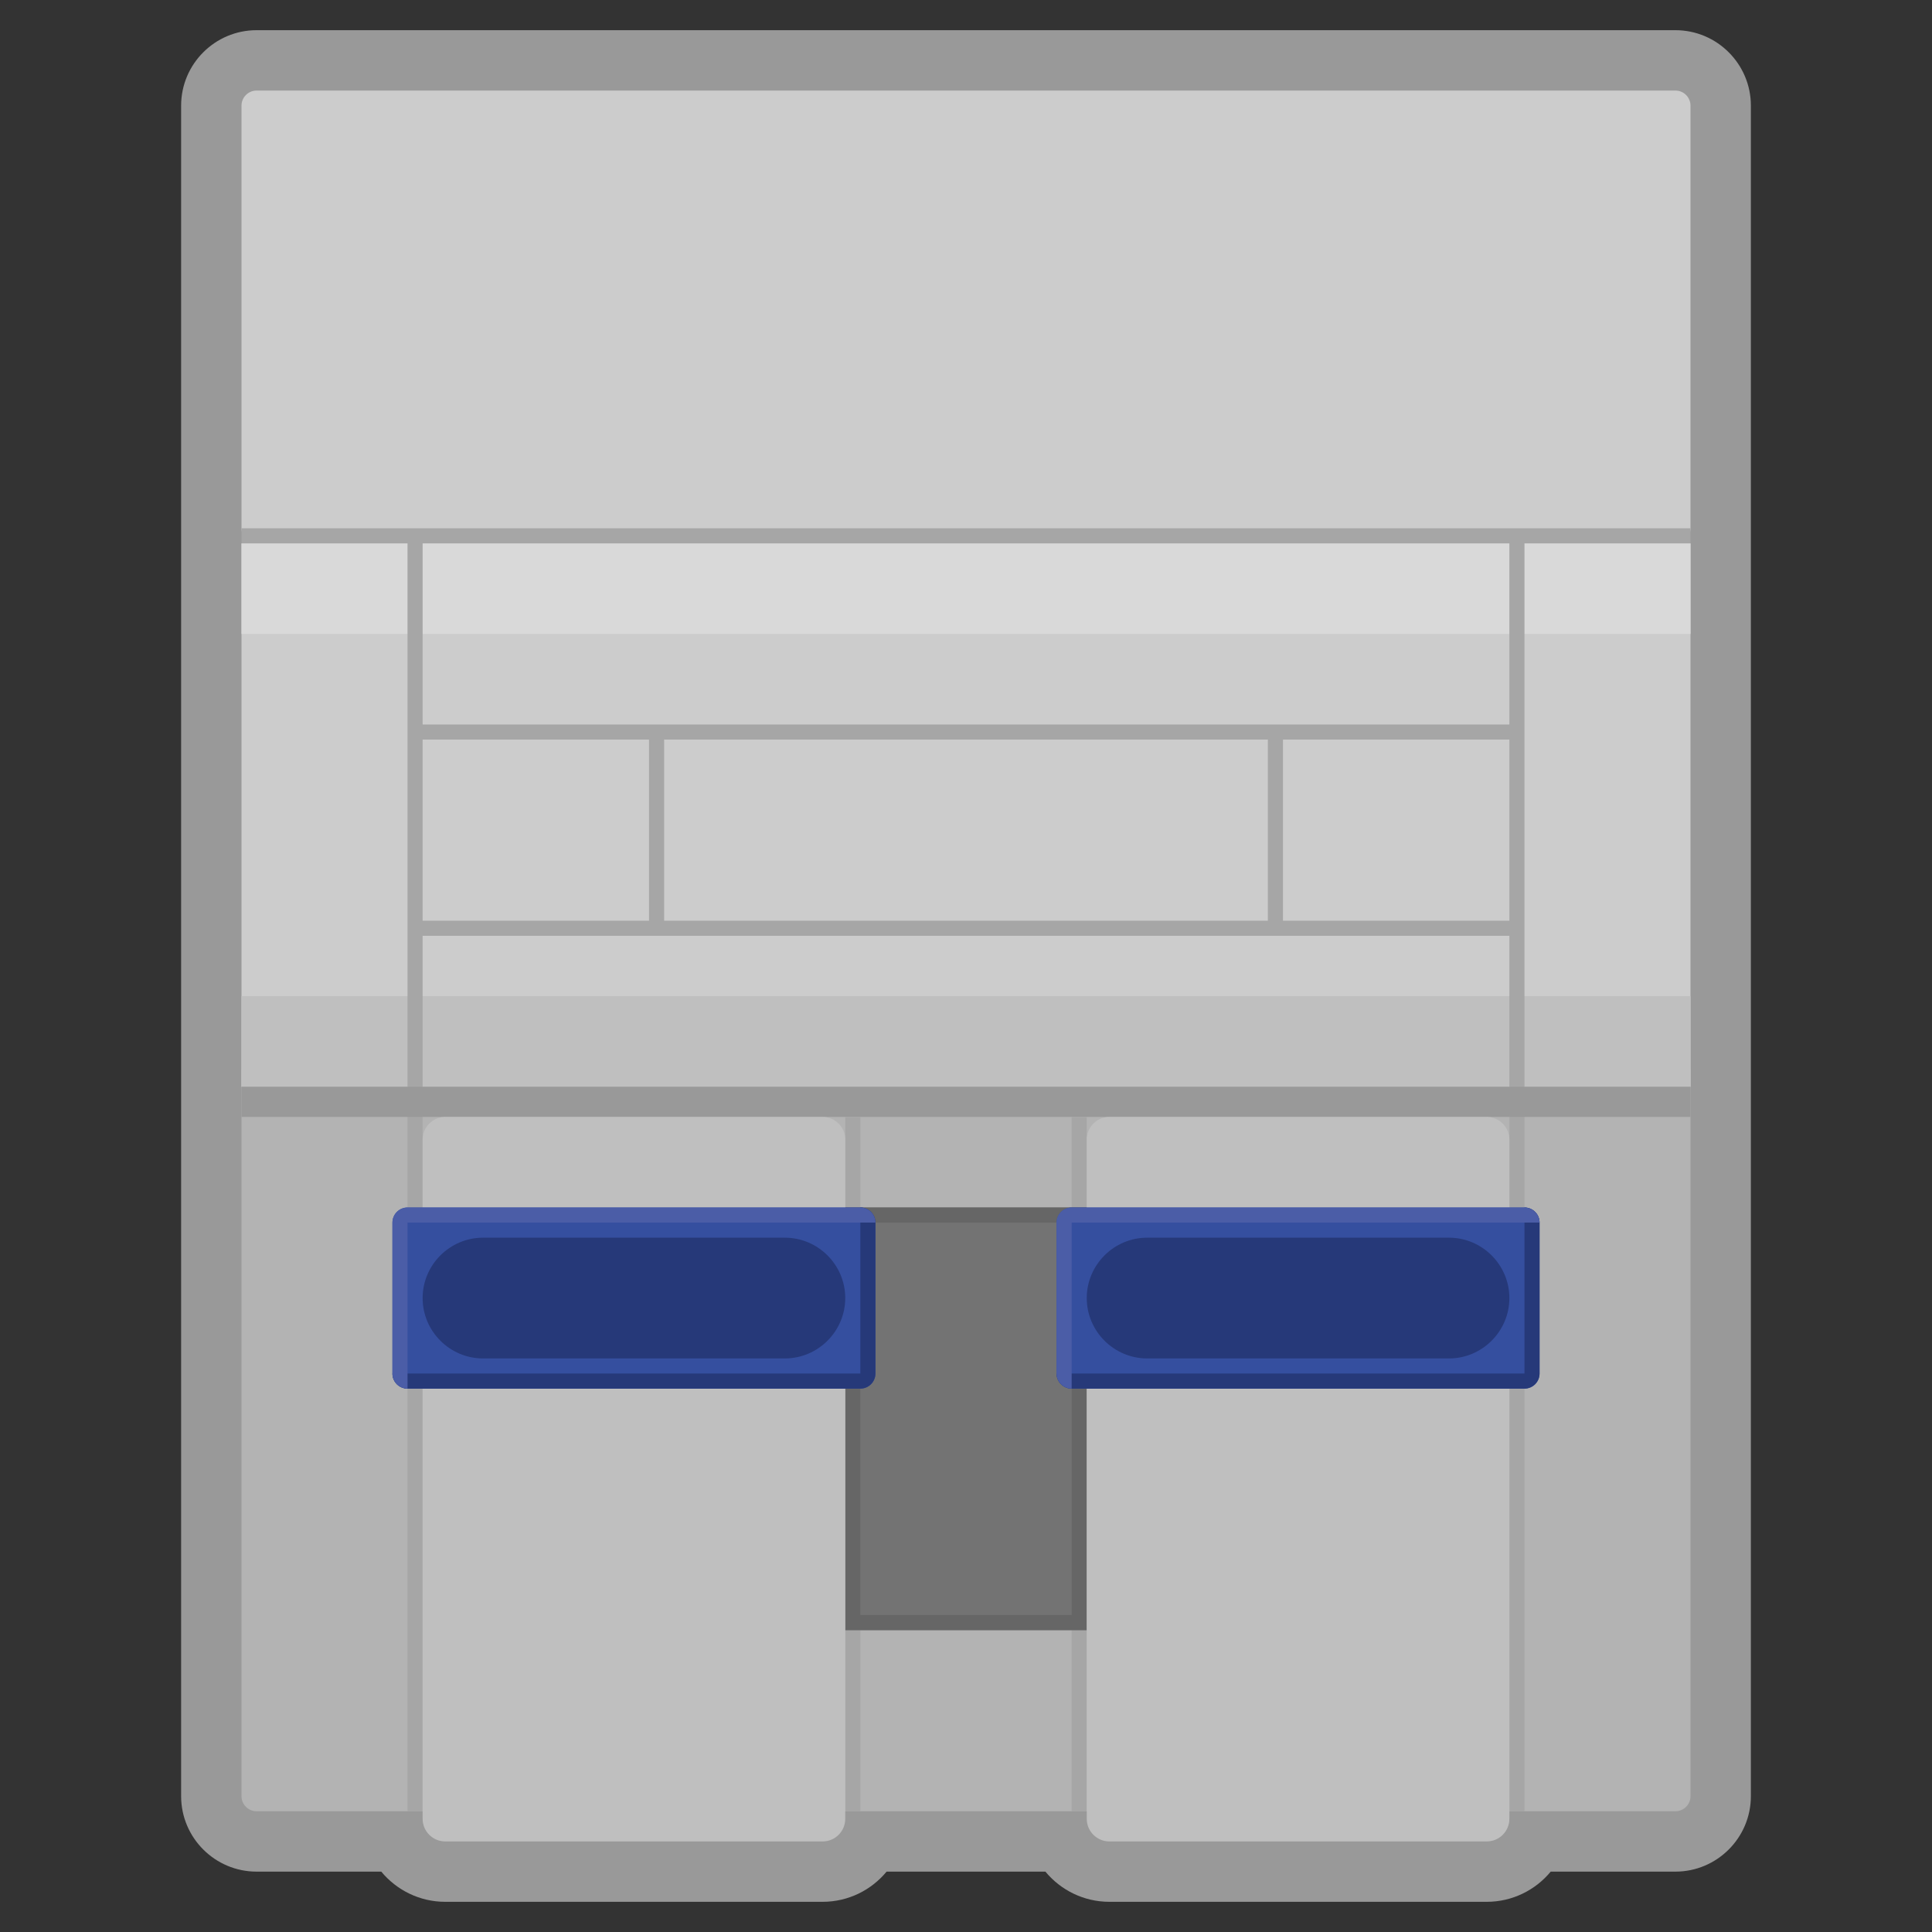 <?xml version="1.0" encoding="UTF-8" standalone="no"?>
<svg
   xmlns:dc="http://purl.org/dc/elements/1.1/"
   xmlns:cc="http://creativecommons.org/ns#"
   xmlns:rdf="http://www.w3.org/1999/02/22-rdf-syntax-ns#"
   xmlns:svg="http://www.w3.org/2000/svg"
   xmlns="http://www.w3.org/2000/svg"
   viewBox="0 0 320 320"
   height="320"
   width="320"
   xml:space="preserve"
   version="1.1"
   id="svg2"><rect x="0" y="0" width="320" height="320" fill="#333333" stroke="none"/><defs
     id="defs6"><clipPath
       id="clipPath16"
       clipPathUnits="userSpaceOnUse"><path
         id="path18"
         d="M 0,256 256,256 256,0 0,0 0,256 Z" /></clipPath><clipPath
       id="clipPath24"
       clipPathUnits="userSpaceOnUse"><path
         id="path26"
         d="M 24,252 232,252 232,4 24,4 24,252 Z" /></clipPath></defs><g
     transform="matrix(1.25,0,0,-1.25,0,320)"
     id="g10"><g
       id="g12"><g
         clip-path="url(#clipPath16)"
         id="g14"><g
           id="g20"><g
             id="g22" /><g
             id="g28"><g
               style="opacity:0.5"
               id="g30"
               clip-path="url(#clipPath24)"><g
                 id="g32"
                 transform="translate(222,252)"><path
                   id="path34"
                   style="fill:#ffffff;fill-opacity:1;fill-rule:nonzero;stroke:none"
                   d="m 0,0 -188,0 c -5.514,0 -10,-4.486 -10,-10 l 0,-56 0,-2 0,-72 0,-4 0,-90 c 0,-5.514 4.486,-10 10,-10 l 16.521,0 c 2.019,-2.441 5.071,-4 8.479,-4 l 50,0 c 3.408,0 6.46,1.559 8.479,4 l 21.042,0 c 2.019,-2.441 5.071,-4 8.479,-4 l 50,0 c 3.408,0 6.46,1.559 8.479,4 L 0,-244 c 5.514,0 10,4.486 10,10 l 0,90 0,4 0,72 0,2 0,56 C 10,-4.486 5.514,0 0,0" /></g></g></g></g><g
           transform="translate(222,244)"
           id="g36"><path
             id="path38"
             style="fill:#cccccc;fill-opacity:1;fill-rule:nonzero;stroke:none"
             d="m 0,0 -188,0 c -1.104,0 -2,-0.896 -2,-2 l 0,-56 c 0,-1.104 0.896,-2 2,-2 l 188,0 c 1.104,0 2,0.896 2,2 L 2,-2 C 2,-0.896 1.104,0 0,0" /></g><g
           transform="translate(222,16)"
           id="g40"><path
             id="path42"
             style="fill:#b3b3b3;fill-opacity:1;fill-rule:nonzero;stroke:none"
             d="m 0,0 -188,0 c -1.104,0 -2,0.896 -2,2 l 0,96 c 0,1.104 0.896,2 2,2 l 188,0 c 1.104,0 2,-0.896 2,-2 L 2,2 C 2,0.896 1.104,0 0,0" /></g><path
           id="path44"
           style="fill:#cccccc;fill-opacity:1;fill-rule:nonzero;stroke:none"
           d="m 224,184 -192,0 0,-72 192,0 0,72 z" /><path
           id="path46"
           style="fill:#d9d9d9;fill-opacity:1;fill-rule:nonzero;stroke:none"
           d="m 224,172 -192,0 0,12 192,0 0,-12 z" /><path
           id="path48"
           style="fill:#bfbfbf;fill-opacity:1;fill-rule:nonzero;stroke:none"
           d="m 224,112 -192,0 0,12 192,0 0,-12 z" /><g
           transform="translate(170,160)"
           id="g50"><path
             id="path52"
             style="fill:#a6a6a6;fill-opacity:1;fill-rule:nonzero;stroke:none"
             d="m 0,0 -84,0 -30,0 0,24 L 30,24 30,0 0,0 Z m 0,-2 30,0 0,-24 -30,0 0,24 z m -82,0 80,0 0,-24 -80,0 0,24 z m -32,0 30,0 0,-24 -30,0 0,24 z m -24,28 0,-2 22,0 0,-24 0,-28 0,-116 2,0 0,116 30,0 84,0 30,0 0,-116 2,0 0,116 0,28 0,24 22,0 0,2 -192,0 z" /></g><path
           id="path54"
           style="fill:#999999;fill-opacity:1;fill-rule:nonzero;stroke:none"
           d="m 224,108 -192,0 0,4 192,0 0,-4 z" /><path
           id="path56"
           style="fill:#a6a6a6;fill-opacity:1;fill-rule:nonzero;stroke:none"
           d="m 114,16 -2,0 0,92 2,0 0,-92 z" /><path
           id="path58"
           style="fill:#a6a6a6;fill-opacity:1;fill-rule:nonzero;stroke:none"
           d="m 144,16 -2,0 0,92 2,0 0,-92 z" /><path
           id="path60"
           style="fill:#737373;fill-opacity:1;fill-rule:nonzero;stroke:none"
           d="m 144,40 -32,0 0,56 32,0 0,-56 z" /><path
           id="path62"
           style="fill:#666666;fill-opacity:1;fill-rule:nonzero;stroke:none"
           d="m 144,96 -32,0 0,-56 32,0 0,56 z m -2,-54 -28,0 0,52 28,0 0,-52 z" /><g
           transform="translate(84,64)"
           id="g64"><path
             id="path66"
             style="fill:#bfbfbf;fill-opacity:1;fill-rule:nonzero;stroke:none"
             d="m 0,0 -20,0 c -2.2,0 -4,1.8 -4,4 l 0,24 c 0,2.2 1.8,4 4,4 l 20,0 c 2.2,0 4,-1.8 4,-4 L 4,4 C 4,1.8 2.2,0 0,0" /></g><g
           transform="translate(192,64)"
           id="g68"><path
             id="path70"
             style="fill:#bfbfbf;fill-opacity:1;fill-rule:nonzero;stroke:none"
             d="m 0,0 -20,0 c -2.2,0 -4,1.8 -4,4 l 0,24 c 0,2.2 1.8,4 4,4 l 20,0 c 2.2,0 4,-1.8 4,-4 L 4,4 C 4,1.8 2.2,0 0,0" /></g><g
           transform="translate(82,66)"
           id="g72"><path
             id="path74"
             style="fill:#737373;fill-opacity:1;fill-rule:nonzero;stroke:none"
             d="m 0,0 -16,0 c -2.2,0 -4,1.8 -4,4 l 0,14 c 0,2.2 1.8,4 4,4 l 16,0 c 2.2,0 4,-1.8 4,-4 L 4,4 C 4,1.8 2.2,0 0,0" /></g><g
           transform="translate(190,66)"
           id="g76"><path
             id="path78"
             style="fill:#737373;fill-opacity:1;fill-rule:nonzero;stroke:none"
             d="m 0,0 -16,0 c -2.2,0 -4,1.8 -4,4 l 0,20 c 0,2.2 1.8,4 4,4 l 16,0 c 2.2,0 4,-1.8 4,-4 L 4,4 C 4,1.8 2.2,0 0,0" /></g><g
           transform="translate(84,72)"
           id="g80"><path
             id="path82"
             style="fill:#808080;fill-opacity:1;fill-rule:nonzero;stroke:none"
             d="m 0,0 -20,0 c -1.1,0 -2,0.9 -2,2 l 0,16 c 0,2.2 1.8,4 4,4 l 16,0 c 2.2,0 4,-1.8 4,-4 L 2,2 C 2,0.9 1.1,0 0,0" /></g><g
           transform="translate(86,84)"
           id="g84"><path
             id="path86"
             style="fill:#8c8c8c;fill-opacity:1;fill-rule:nonzero;stroke:none"
             d="m 0,0 0,2 c 0,1.1 -0.9,2 -2,2 l -20,0 c -1.1,0 -2,-0.9 -2,-2 l 0,-2 24,0 z" /></g><g
           transform="translate(62,84)"
           id="g88"><path
             id="path90"
             style="fill:#737373;fill-opacity:1;fill-rule:nonzero;stroke:none"
             d="m 0,0 0,-2 c 0,-1.1 0.9,-2 2,-2 l 20,0 c 1.1,0 2,0.9 2,2 L 24,0 0,0 Z" /></g><g
           transform="translate(109,12)"
           id="g92"><path
             id="path94"
             style="fill:#bfbfbf;fill-opacity:1;fill-rule:nonzero;stroke:none"
             d="m 0,0 -50,0 c -1.657,0 -3,1.343 -3,3 l 0,90 c 0,1.657 1.343,3 3,3 l 50,0 c 1.657,0 3,-1.343 3,-3 L 3,3 C 3,1.343 1.657,0 0,0" /></g><g
           transform="translate(197,12)"
           id="g96"><path
             id="path98"
             style="fill:#bfbfbf;fill-opacity:1;fill-rule:nonzero;stroke:none"
             d="m 0,0 -50,0 c -1.657,0 -3,1.343 -3,3 l 0,90 c 0,1.657 1.343,3 3,3 l 50,0 c 1.657,0 3,-1.343 3,-3 L 3,3 C 3,1.343 1.657,0 0,0" /></g><g
           transform="translate(114,72)"
           id="g100"><path
             id="path102"
             style="fill:#354f9f;fill-opacity:1;fill-rule:nonzero;stroke:none"
             d="m 0,0 -60,0 c -1.104,0 -2,0.896 -2,2 l 0,20 c 0,1.104 0.896,2 2,2 l 60,0 c 1.104,0 2,-0.896 2,-2 L 2,2 C 2,0.896 1.104,0 0,0" /></g><g
           transform="translate(104,76)"
           id="g104"><path
             id="path106"
             style="fill:#263979;fill-opacity:1;fill-rule:nonzero;stroke:none"
             d="m 0,0 -40,0 c -4.4,0 -8,3.6 -8,8 0,4.4 3.6,8 8,8 L 0,16 C 4.4,16 8,12.4 8,8 8,3.6 4.4,0 0,0" /></g><g
           transform="translate(202,72)"
           id="g108"><path
             id="path110"
             style="fill:#354f9f;fill-opacity:1;fill-rule:nonzero;stroke:none"
             d="m 0,0 -60,0 c -1.104,0 -2,0.896 -2,2 l 0,20 c 0,1.104 0.896,2 2,2 l 60,0 c 1.104,0 2,-0.896 2,-2 L 2,2 C 2,0.896 1.104,0 0,0" /></g><g
           transform="translate(192,76)"
           id="g112"><path
             id="path114"
             style="fill:#263979;fill-opacity:1;fill-rule:nonzero;stroke:none"
             d="m 0,0 -40,0 c -4.4,0 -8,3.6 -8,8 0,4.4 3.6,8 8,8 L 0,16 C 4.4,16 8,12.4 8,8 8,3.6 4.4,0 0,0" /></g><g
           transform="translate(114,96)"
           id="g116"><path
             id="path118"
             style="fill:#263979;fill-opacity:1;fill-rule:nonzero;stroke:none"
             d="m 0,0 0,-22 -62,0 c 0,-1.104 0.896,-2 2,-2 l 60,0 c 1.104,0 2,0.896 2,2 L 2,-2 C 2,-0.896 1.104,0 0,0" /></g><g
           transform="translate(114,96)"
           id="g120"><path
             id="path122"
             style="fill:#4b5da7;fill-opacity:1;fill-rule:nonzero;stroke:none"
             d="m 0,0 -60,0 c -1.104,0 -2,-0.896 -2,-2 l 0,-20 c 0,-1.104 0.896,-2 2,-2 l 0,22 62,0 C 2,-0.896 1.104,0 0,0" /></g><g
           transform="translate(202,96)"
           id="g124"><path
             id="path126"
             style="fill:#263979;fill-opacity:1;fill-rule:nonzero;stroke:none"
             d="m 0,0 0,-22 -62,0 c 0,-1.104 0.896,-2 2,-2 l 60,0 c 1.104,0 2,0.896 2,2 L 2,-2 C 2,-0.896 1.104,0 0,0" /></g><g
           transform="translate(202,96)"
           id="g128"><path
             id="path130"
             style="fill:#4b5da7;fill-opacity:1;fill-rule:nonzero;stroke:none"
             d="m 0,0 -60,0 c -1.104,0 -2,-0.896 -2,-2 l 0,-20 c 0,-1.104 0.896,-2 2,-2 l 0,22 62,0 C 2,-0.896 1.104,0 0,0" /></g></g></g></g></svg>